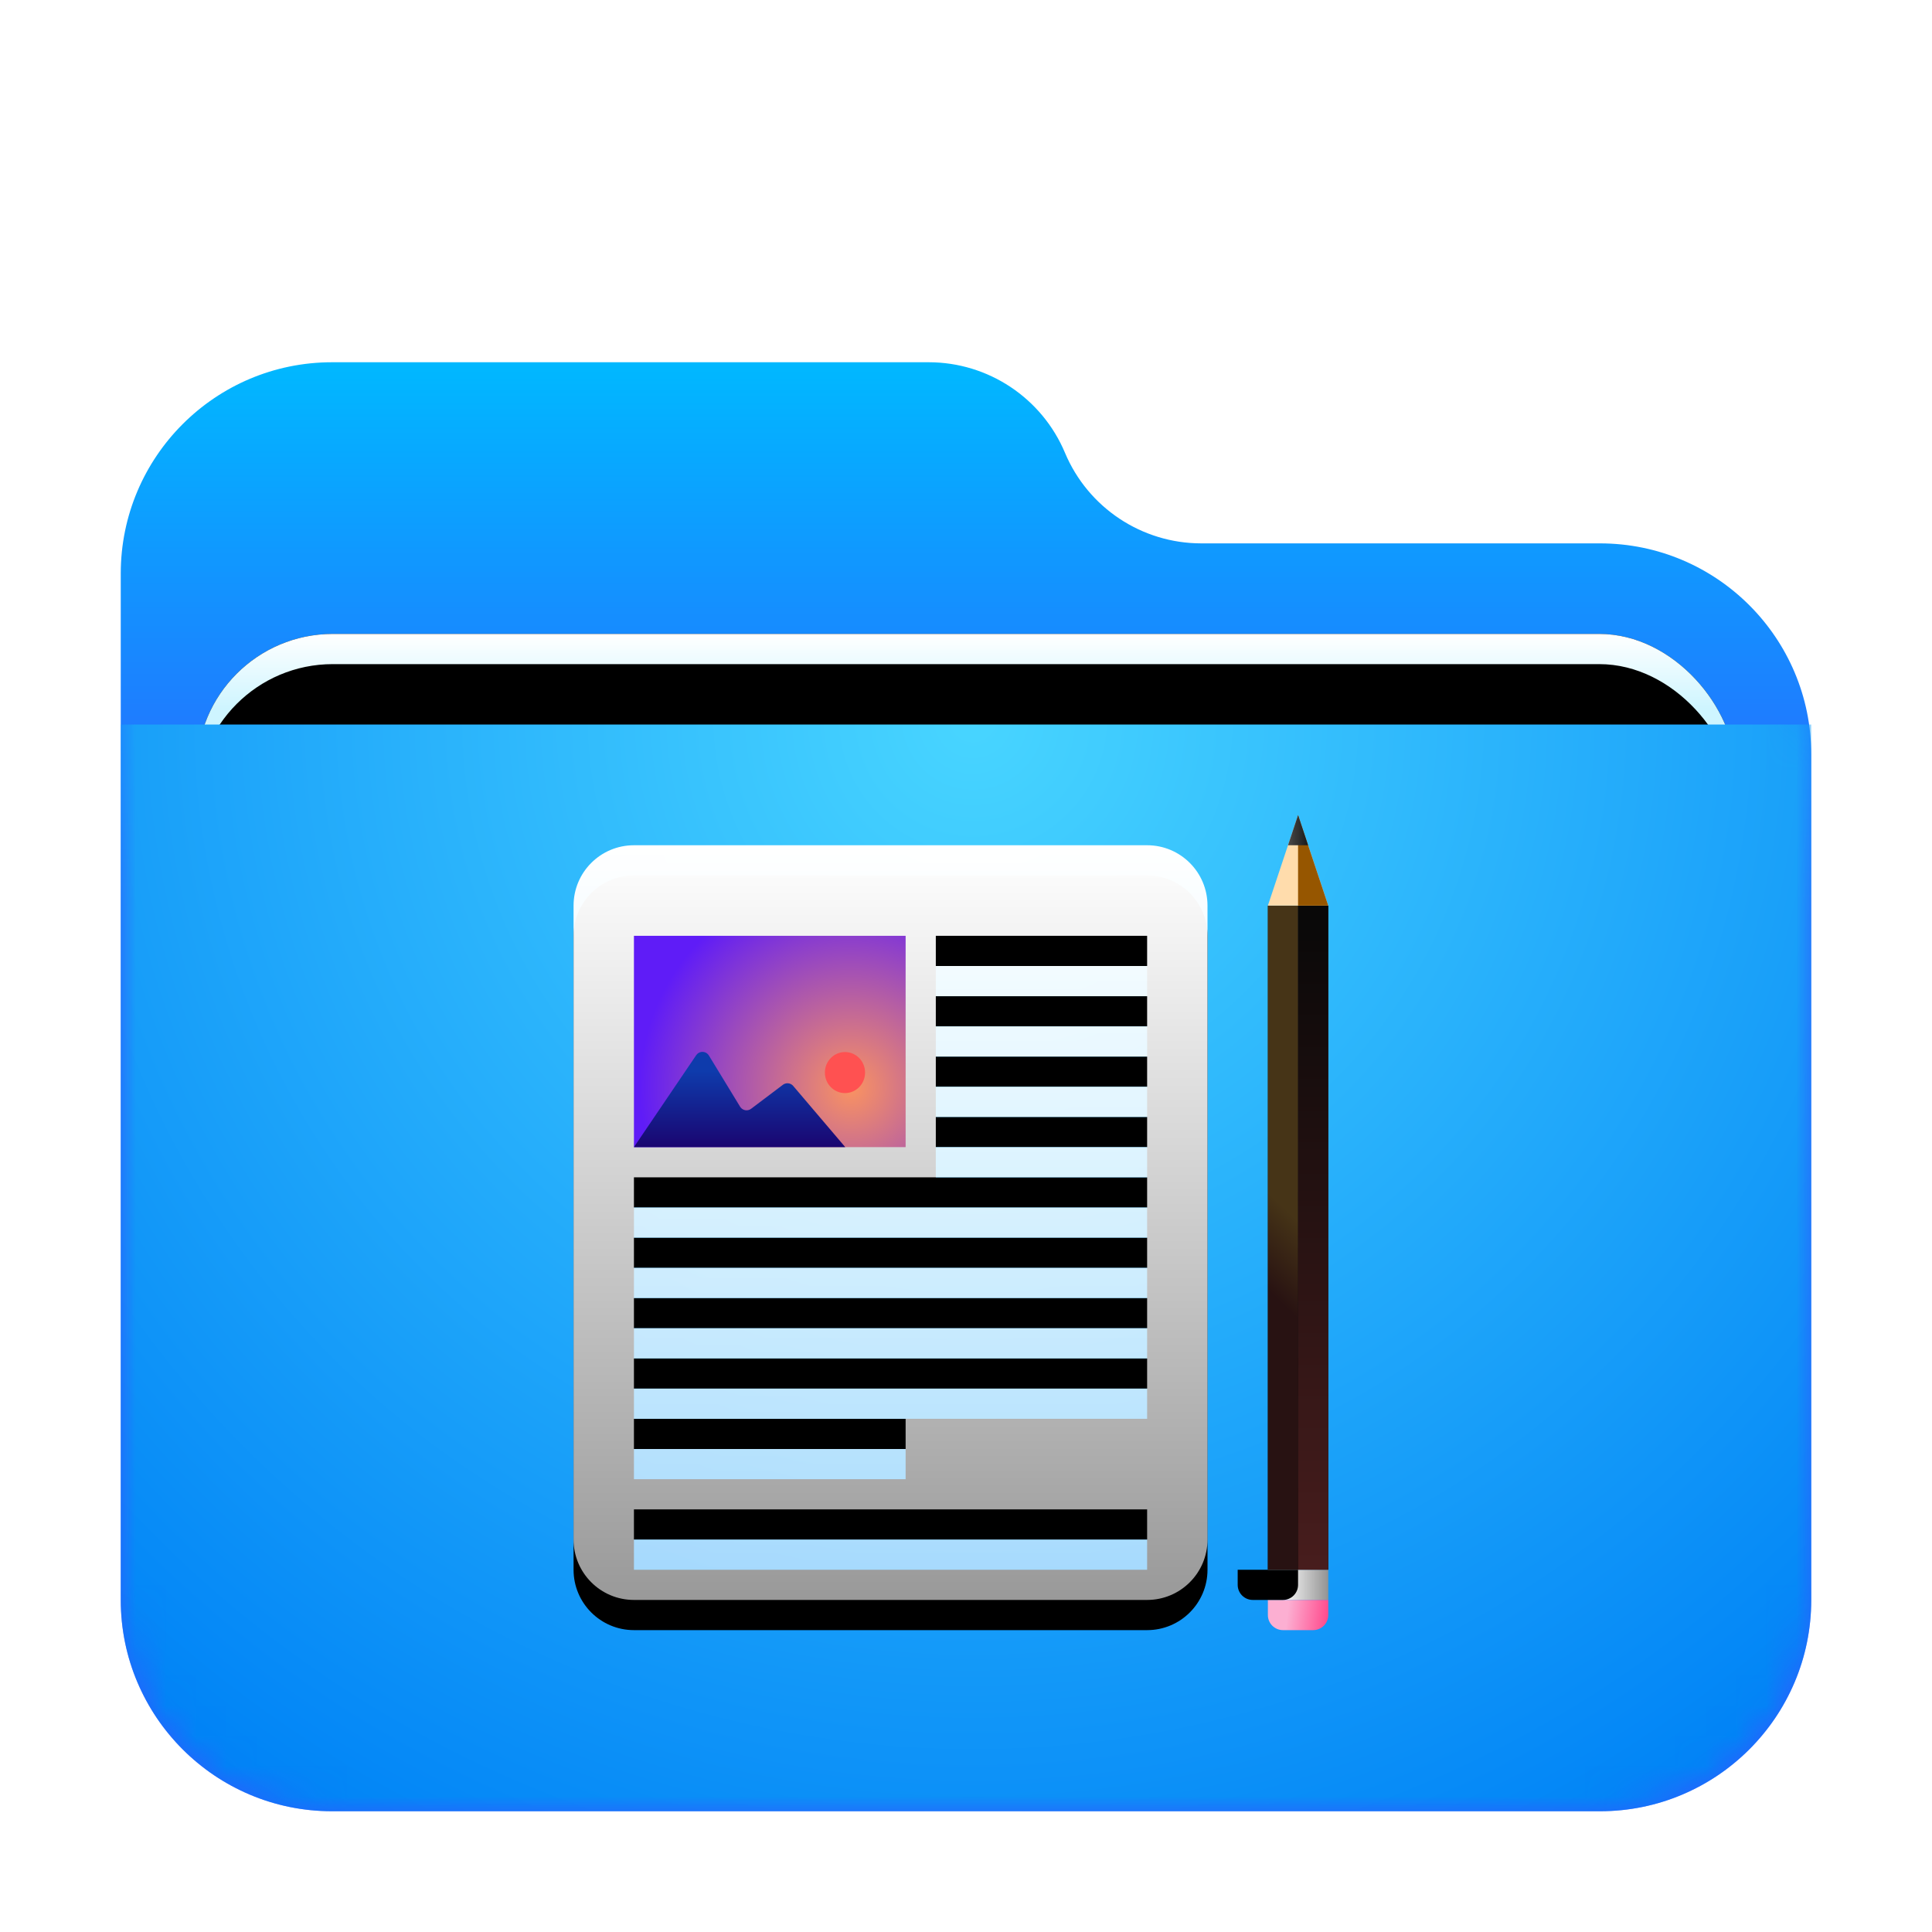 <svg xmlns="http://www.w3.org/2000/svg" xmlns:xlink="http://www.w3.org/1999/xlink" width="64" height="64" viewBox="0 0 64 64">
  <defs>
    <filter id="folder-documents-64px-a" width="128.6%" height="133.3%" x="-14.3%" y="-16.7%" filterUnits="objectBoundingBox">
      <feOffset dy="1" in="SourceAlpha" result="shadowOffsetOuter1"/>
      <feGaussianBlur in="shadowOffsetOuter1" result="shadowBlurOuter1" stdDeviation="1.5"/>
      <feComposite in="shadowBlurOuter1" in2="SourceAlpha" operator="out" result="shadowBlurOuter1"/>
      <feColorMatrix in="shadowBlurOuter1" result="shadowMatrixOuter1" values="0 0 0 0 0   0 0 0 0 0   0 0 0 0 0  0 0 0 0.2 0"/>
      <feMerge>
        <feMergeNode in="shadowMatrixOuter1"/>
        <feMergeNode in="SourceGraphic"/>
      </feMerge>
    </filter>
    <linearGradient id="folder-documents-64px-c" x1="50%" x2="50%" y1="0%" y2="37.968%">
      <stop offset="0%" stop-color="#00B8FF"/>
      <stop offset="100%" stop-color="#2E5DFF"/>
    </linearGradient>
    <path id="folder-documents-64px-b" d="M31.279,3 L31.279,3 C32.043,4.818 33.823,6 35.795,6 L49,6 C52.866,6 56,9.134 56,13 L56,41 C56,44.866 52.866,48 49,48 L7,48 C3.134,48 -4.92645439e-14,44.866 -4.97379915e-14,41 L-5.24025268e-14,7 C-5.28759744e-14,3.134 3.134,-2.7711538e-14 7,-2.84217094e-14 L26.764,-1.687539e-14 C28.735,-1.7237607e-14 30.515,1.182 31.279,3 Z"/>
    <linearGradient id="folder-documents-64px-g" x1="50%" x2="50%" y1="0%" y2="11.796%">
      <stop offset="0%" stop-color="#FFF"/>
      <stop offset="100%" stop-color="#CEF5FF"/>
    </linearGradient>
    <rect id="folder-documents-64px-f" width="50.955" height="20.75" x="2.523" y="9" rx="4.5"/>
    <filter id="folder-documents-64px-e" width="111.8%" height="128.9%" x="-5.9%" y="-14.5%" filterUnits="objectBoundingBox">
      <feOffset in="SourceAlpha" result="shadowOffsetOuter1"/>
      <feGaussianBlur in="shadowOffsetOuter1" result="shadowBlurOuter1" stdDeviation="1"/>
      <feColorMatrix in="shadowBlurOuter1" values="0 0 0 0 0   0 0 0 0 0   0 0 0 0 0  0 0 0 0.2 0"/>
    </filter>
    <filter id="folder-documents-64px-h" width="109.8%" height="124.1%" x="-4.9%" y="-12%" filterUnits="objectBoundingBox">
      <feOffset dy="1" in="SourceAlpha" result="shadowOffsetInner1"/>
      <feComposite in="shadowOffsetInner1" in2="SourceAlpha" k2="-1" k3="1" operator="arithmetic" result="shadowInnerInner1"/>
      <feColorMatrix in="shadowInnerInner1" values="0 0 0 0 1   0 0 0 0 1   0 0 0 0 1  0 0 0 0.5 0"/>
    </filter>
    <radialGradient id="folder-documents-64px-i" cx="50%" cy="0%" r="117.613%" fx="50%" fy="0%" gradientTransform="matrix(.062 .995 -.64 .096 .47 -.498)">
      <stop offset="0%" stop-color="#48D5FF"/>
      <stop offset="100%" stop-color="#0083F6"/>
    </radialGradient>
    <linearGradient id="folder-documents-64px-l" x1="50%" x2="50%" y1="0%" y2="100%">
      <stop offset="0%" stop-color="#FFF"/>
      <stop offset="100%" stop-color="#FFF" stop-opacity=".6"/>
    </linearGradient>
    <path id="folder-documents-64px-k" d="M2,-0.053 L19,-0.053 C20.105,-0.053 21,0.842 21,1.947 L21,22.947 C21,24.051 20.105,24.947 19,24.947 L2,24.947 C0.895,24.947 -4.5461208e-13,24.051 -4.54747351e-13,22.947 L-4.54747351e-13,1.947 C-4.54882622e-13,0.842 0.895,-0.053 2,-0.053 Z M12,2.947 L12,3.947 L19,3.947 L19,2.947 L12,2.947 Z M12,4.947 L12,5.947 L19,5.947 L19,4.947 L12,4.947 Z M12,6.947 L12,7.947 L19,7.947 L19,6.947 L12,6.947 Z M12,8.947 L12,9.947 L19,9.947 L19,8.947 L12,8.947 Z M2,10.947 L2,11.947 L19,11.947 L19,10.947 L2,10.947 Z M2,12.947 L2,13.947 L19,13.947 L19,12.947 L2,12.947 Z M2,14.947 L2,15.947 L19,15.947 L19,14.947 L2,14.947 Z M2,16.947 L2,17.947 L19,17.947 L19,16.947 L2,16.947 Z M2,18.947 L2,19.947 L11,19.947 L11,18.947 L2,18.947 Z M2,21.947 L2,22.947 L19,22.947 L19,21.947 L2,21.947 Z"/>
    <filter id="folder-documents-64px-j" width="133.3%" height="128%" x="-16.7%" y="-10%" filterUnits="objectBoundingBox">
      <feOffset dy="1" in="SourceAlpha" result="shadowOffsetOuter1"/>
      <feGaussianBlur in="shadowOffsetOuter1" result="shadowBlurOuter1" stdDeviation="1"/>
      <feColorMatrix in="shadowBlurOuter1" values="0 0 0 0 0   0 0 0 0 0.429   0 0 0 0 0.969  0 0 0 0.5 0"/>
    </filter>
    <radialGradient id="folder-documents-64px-m" cx="79.957%" cy="71.832%" r="100%" fx="79.957%" fy="71.832%" gradientTransform="matrix(0 -1 .778 0 .24 1.518)">
      <stop offset="0%" stop-color="#FA9361"/>
      <stop offset="100%" stop-color="#5F1CF7"/>
    </radialGradient>
    <linearGradient id="folder-documents-64px-n" x1="50%" x2="50%" y1="20.953%" y2="100%">
      <stop offset="0%" stop-color="#0E3BAC"/>
      <stop offset="100%" stop-color="#1A0570"/>
    </linearGradient>
    <linearGradient id="folder-documents-64px-o" x1="50%" x2="50%" y1="0%" y2="100%">
      <stop offset="0%" stop-color="#242424"/>
      <stop offset="100%"/>
    </linearGradient>
    <linearGradient id="folder-documents-64px-p" x1="29.396%" x2="100%" y1="60.605%" y2="60.605%">
      <stop offset="0%" stop-color="#F6F6F6"/>
      <stop offset="100%" stop-color="#939393"/>
    </linearGradient>
    <linearGradient id="folder-documents-64px-q" x1="32.652%" x2="100%" y1="41.854%" y2="45.792%">
      <stop offset="0%" stop-color="#FCAFD2"/>
      <stop offset="100%" stop-color="#FF4B8D"/>
    </linearGradient>
    <path id="folder-documents-64px-r" d="M0.549,26 L2.549,26 L2.549,26.5 C2.549,26.776 2.325,27 2.049,27 L1.049,27 C0.773,27 0.549,26.776 0.549,26.5 L0.549,26 Z"/>
    <filter id="folder-documents-64px-s" width="200%" height="300%" x="-50%" y="-100%" filterUnits="objectBoundingBox">
      <feGaussianBlur in="SourceAlpha" result="shadowBlurInner1" stdDeviation=".5"/>
      <feOffset dx="-1" dy="-1" in="shadowBlurInner1" result="shadowOffsetInner1"/>
      <feComposite in="shadowOffsetInner1" in2="SourceAlpha" k2="-1" k3="1" operator="arithmetic" result="shadowInnerInner1"/>
      <feColorMatrix in="shadowInnerInner1" values="0 0 0 0 0.377   0 0 0 0 0   0 0 0 0 0  0 0 0 0.5 0"/>
    </filter>
    <linearGradient id="folder-documents-64px-t" x1="50.54%" x2="49.897%" y1="45.328%" y2="60.059%">
      <stop offset="0%" stop-color="#463417"/>
      <stop offset="100%" stop-color="#281212"/>
    </linearGradient>
    <linearGradient id="folder-documents-64px-u" x1="50%" x2="50%" y1="0%" y2="100%">
      <stop offset="0%" stop-color="#080808"/>
      <stop offset="100%" stop-color="#481D1D"/>
    </linearGradient>
    <linearGradient id="folder-documents-64px-v" x1="11.779%" x2="76.358%" y1="79.249%" y2="79.249%">
      <stop offset="0%" stop-color="#6A6A6A"/>
      <stop offset="100%" stop-color="#0A0A0A"/>
    </linearGradient>
  </defs>
  <g fill="none" fill-rule="evenodd">
    <g filter="url(#folder-documents-64px-a)" transform="translate(4 11)">
      <mask id="folder-documents-64px-d" fill="#fff">
        <use xlink:href="#folder-documents-64px-b"/>
      </mask>
      <use fill="url(#folder-documents-64px-c)" xlink:href="#folder-documents-64px-b"/>
      <g mask="url(#folder-documents-64px-d)">
        <use fill="#000" filter="url(#folder-documents-64px-e)" xlink:href="#folder-documents-64px-f"/>
        <use fill="url(#folder-documents-64px-g)" xlink:href="#folder-documents-64px-f"/>
        <use fill="#000" filter="url(#folder-documents-64px-h)" xlink:href="#folder-documents-64px-f"/>
      </g>
      <g fill="url(#folder-documents-64px-i)" mask="url(#folder-documents-64px-d)">
        <path d="M0,0.5 L56,0.5 L56,29.5 C56,33.366 52.866,36.5 49,36.5 L7,36.5 C3.134,36.5 4.73447626e-16,33.366 0,29.5 L0,0.5 Z" transform="translate(0 11.5)"/>
      </g>
    </g>
    <g transform="translate(19 27)">
      <g transform="translate(0 1.053)">
        <use fill="#000" filter="url(#folder-documents-64px-j)" xlink:href="#folder-documents-64px-k"/>
        <use fill="url(#folder-documents-64px-l)" xlink:href="#folder-documents-64px-k"/>
        <polygon fill="url(#folder-documents-64px-m)" points="2 2.947 11 2.947 11 9.947 2 9.947"/>
        <path fill="#FF5151" d="M8.991,8.157 C9.359,8.157 9.657,7.853 9.657,7.477 C9.657,7.102 9.359,6.797 8.991,6.797 C8.624,6.797 8.325,7.102 8.325,7.477 C8.325,7.853 8.624,8.157 8.991,8.157 Z"/>
        <path fill="url(#folder-documents-64px-n)" d="M2,9.947 L9,9.947 L7.275,7.919 C7.189,7.818 7.04,7.802 6.934,7.882 L5.881,8.677 C5.771,8.76 5.614,8.738 5.531,8.628 C5.526,8.621 5.521,8.615 5.517,8.608 L4.483,6.912 C4.411,6.794 4.257,6.756 4.139,6.828 C4.109,6.847 4.082,6.872 4.062,6.902 L2,9.947 Z"/>
      </g>
      <g transform="translate(22.451)">
        <polygon fill="url(#folder-documents-64px-o)" points=".549 3 2.549 3 2.549 25 .549 25"/>
        <rect width="2" height="1" x=".549" y="25" fill="url(#folder-documents-64px-p)"/>
        <use fill="url(#folder-documents-64px-q)" xlink:href="#folder-documents-64px-r"/>
        <use fill="#000" filter="url(#folder-documents-64px-s)" xlink:href="#folder-documents-64px-r"/>
        <polygon fill="url(#folder-documents-64px-t)" points=".549 3 1.549 3 1.549 25 .549 25"/>
        <polygon fill="url(#folder-documents-64px-u)" points="1.549 3 2.549 3 2.549 25 1.549 25"/>
        <polygon fill="#FFDCAC" points="1.549 0 2.549 3 .549 3"/>
        <polygon fill="#965600" points="1.549 0 2.549 3 1.549 3"/>
        <path fill="url(#folder-documents-64px-v)" d="M1.882,1 L1.216,1 L1.549,0 L1.882,1 Z M2.549,3 L0.549,3 L2.549,3 Z"/>
      </g>
    </g>
  </g>
</svg>
